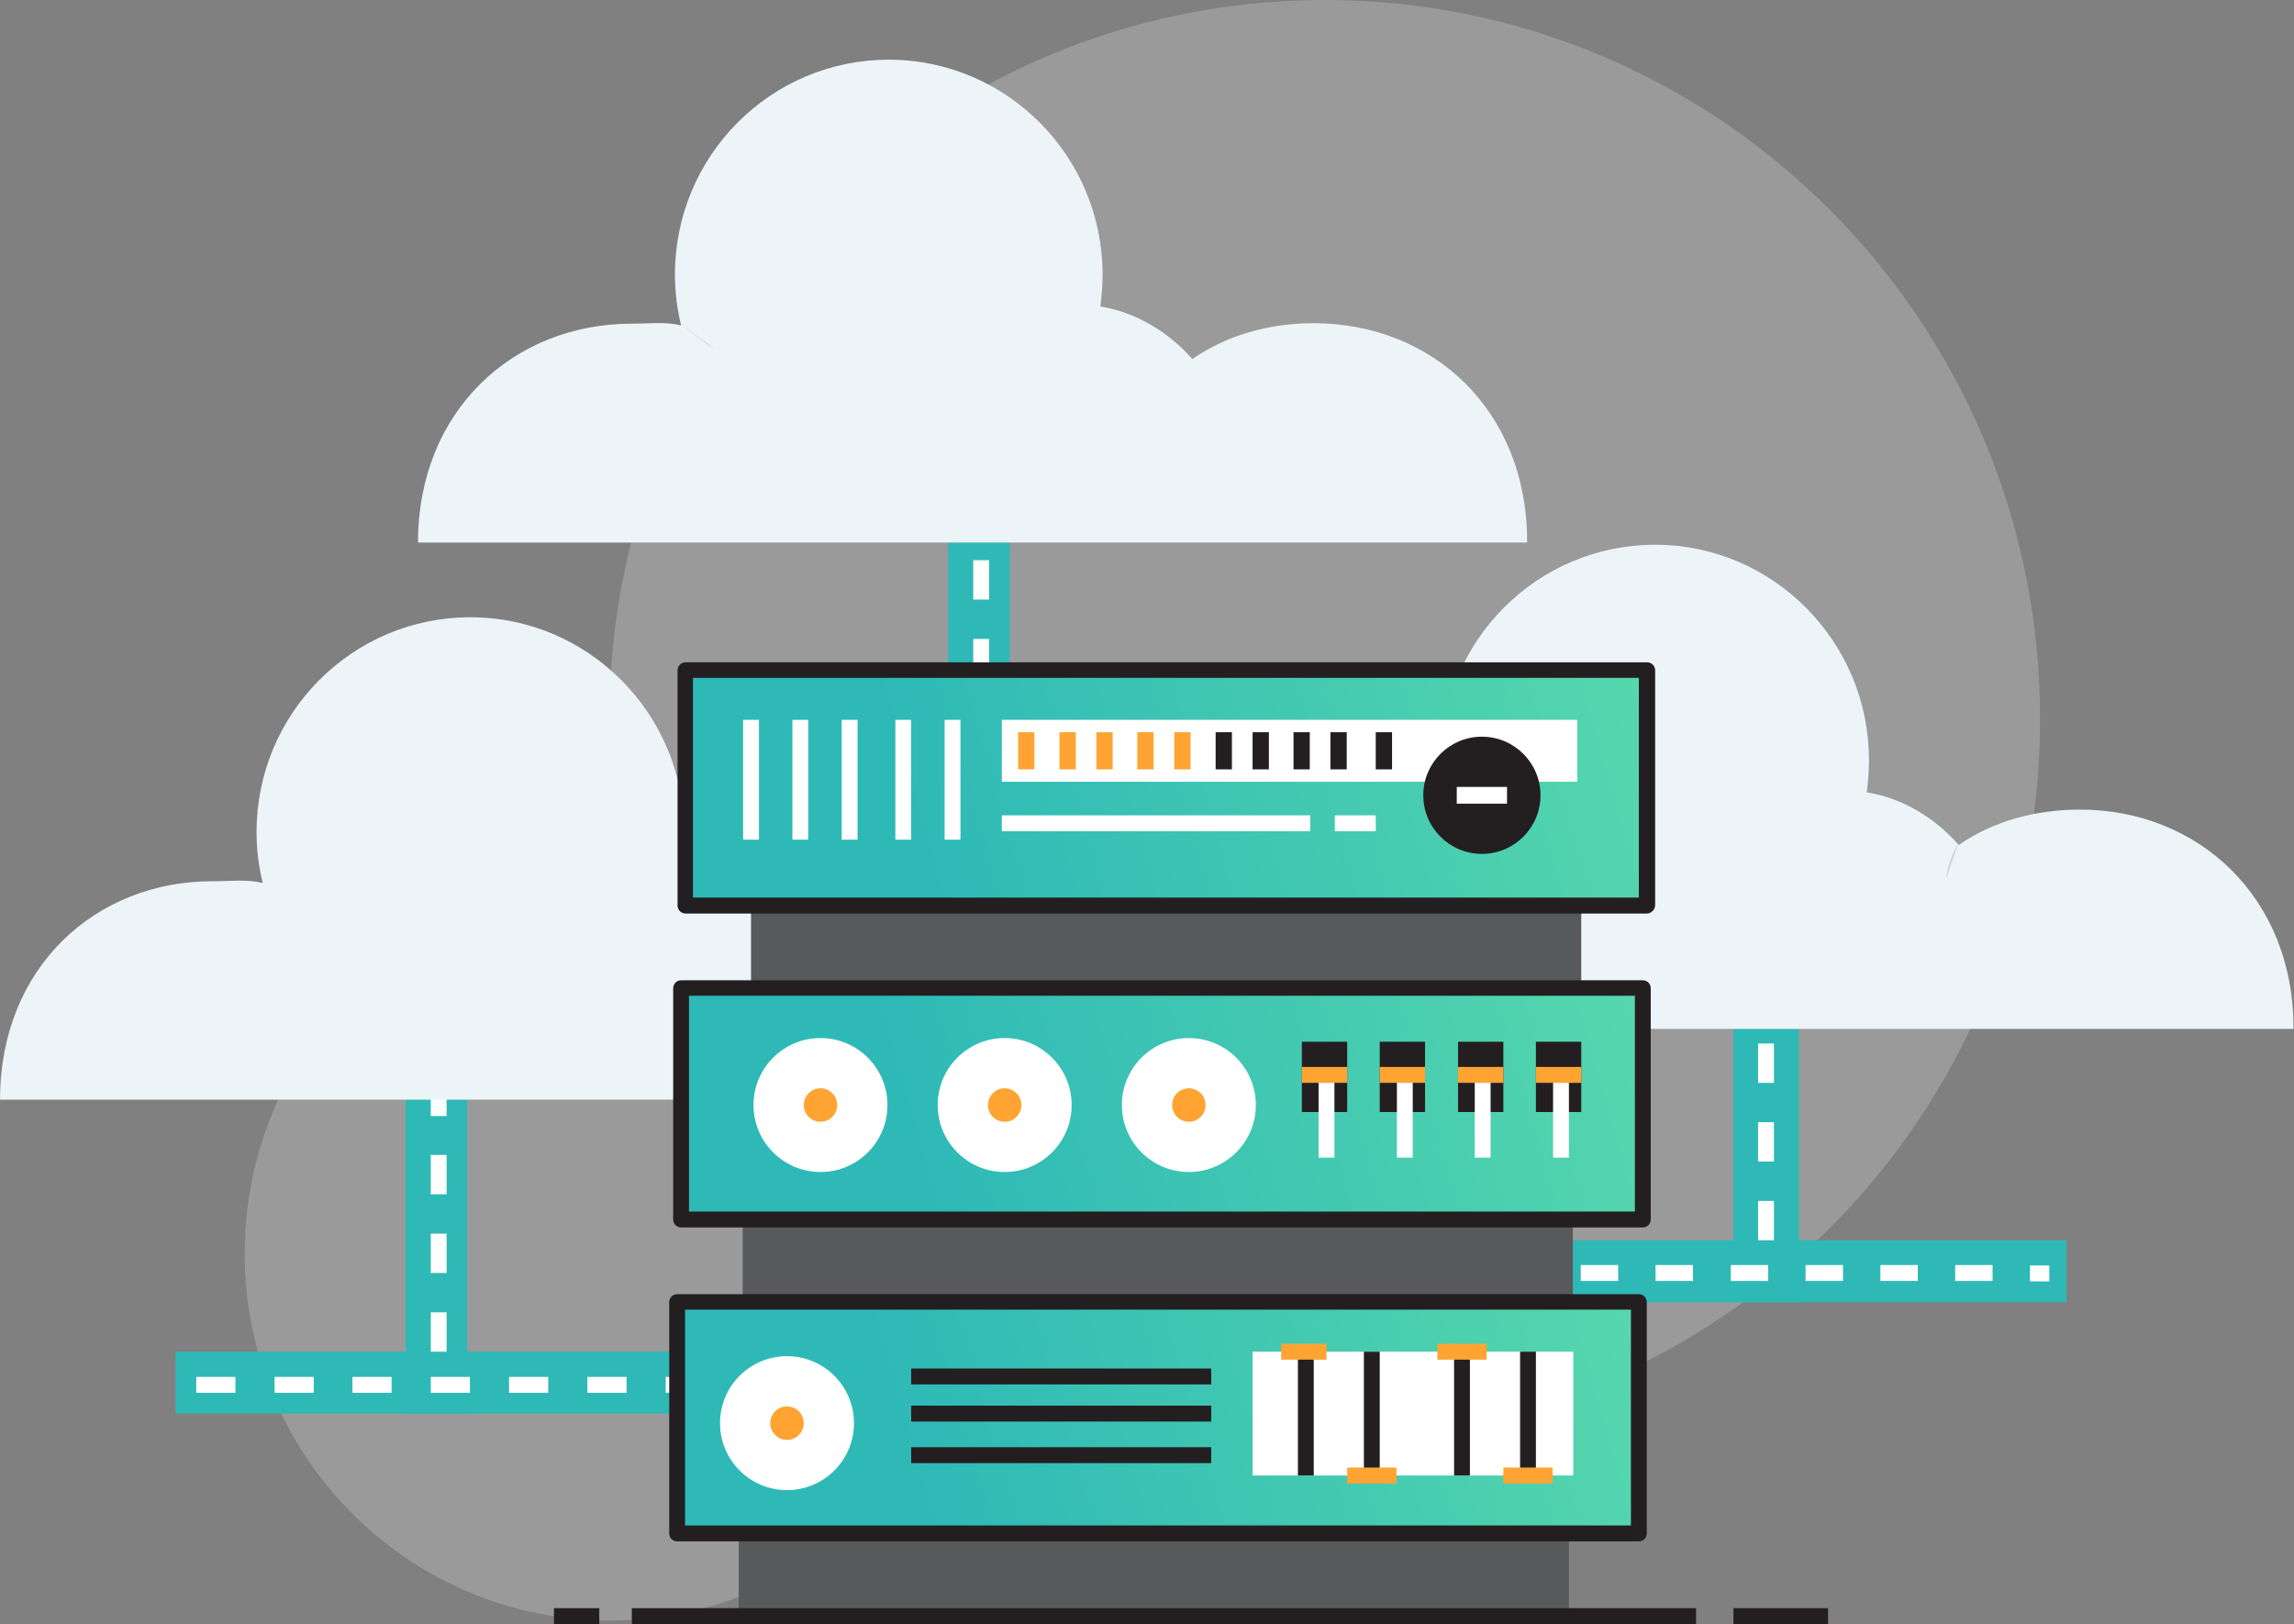 <svg width="137" height="97" viewBox="0 0 137 97" fill="none" xmlns="http://www.w3.org/2000/svg">
<rect x="0" y="0" width="137" height="97" fill="#808080" stroke="none"/>
<g clip-path="url(#clip0)">
<g opacity="0.3">
<path opacity="0.7" d="M121.836 42.941C121.836 66.656 102.709 85.882 79.115 85.882C55.521 85.882 36.393 66.656 36.393 42.941C36.393 19.226 55.521 0 79.115 0C102.709 0 121.836 19.226 121.836 42.941Z" fill="white"/>
<path opacity="0.7" d="M58.227 74.869C58.227 86.964 48.453 96.789 36.419 96.789C24.386 96.789 14.612 86.964 14.612 74.869C14.612 62.774 24.386 52.95 36.419 52.95C48.453 52.923 58.227 62.748 58.227 74.869Z" fill="white"/>
</g>
<path d="M27.907 62.219H24.228V84.429H27.907V62.219Z" fill="#2EB9B7"/>
<path d="M44.118 80.732H10.487V84.429H44.118V80.732Z" fill="#2EB9B7"/>
<path d="M42.094 83.188H39.756V82.237H42.094V83.188ZM37.418 83.188H35.079V82.237H37.418V83.188ZM32.741 83.188H30.402V82.237H32.741V83.188ZM28.064 83.188H25.726V82.237H28.064V83.188ZM23.387 83.188H21.049V82.237H23.387V83.188ZM18.737 83.188H16.398V82.237H18.737V83.188ZM14.06 83.188H11.722V82.237H14.06V83.188Z" fill="white"/>
<path d="M26.672 80.732H25.726V78.382H26.672V80.732ZM26.672 76.031H25.726V73.681H26.672V76.031ZM26.672 71.33H25.726V68.98H26.672V71.33ZM26.672 66.656H25.726V64.306H26.672V66.656Z" fill="white"/>
<path d="M60.303 26.699H56.624V49.147H60.303V26.699Z" fill="#2EB9B7"/>
<path d="M76.514 45.212H42.883V49.147H76.514V45.212Z" fill="white"/>
<path d="M74.49 47.642H72.152V46.691H74.49V47.642ZM69.814 47.642H67.475V46.691H69.814V47.642ZM65.137 47.642H62.798V46.691H65.137V47.642ZM60.46 47.642H58.122V46.691H60.46V47.642ZM55.783 47.642H53.445V46.691H55.783V47.642ZM51.133 47.642H48.794V46.691H51.133V47.642ZM46.456 47.642H44.118V46.691H46.456V47.642Z" fill="#231F20"/>
<path d="M59.068 45.212H58.122V42.862H59.068V45.212ZM59.068 40.511H58.122V38.161H59.068V40.511ZM59.068 35.81H58.122V33.46H59.068V35.81ZM59.068 31.136H58.122V28.786H59.068V31.136Z" fill="white"/>
<path d="M107.438 55.565H103.523V77.774H107.438V55.565Z" fill="#2EB9B7"/>
<path d="M123.413 74.077H89.782V77.774H123.413V74.077Z" fill="#2EB9B7"/>
<path d="M92.147 75.582H90.991V76.533H92.147V75.582Z" fill="#231F20"/>
<path d="M118.999 76.507H116.766V75.556H118.999V76.507ZM114.532 76.507H112.299V75.556H114.532V76.507ZM110.066 76.507H107.832V75.556H110.066V76.507ZM105.599 76.507H103.366V75.556H105.599V76.507ZM101.106 76.507H98.873V75.556H101.106V76.507ZM96.64 76.507H94.406V75.556H96.64V76.507Z" fill="white"/>
<path d="M122.388 75.582H121.232V76.533H122.388V75.582Z" fill="white"/>
<path d="M105.941 74.077H104.995V71.727H105.941V74.077ZM105.941 69.376H104.995V67.026H105.941V69.376ZM105.941 64.676H104.995V62.325H105.941V64.676ZM105.941 59.975H104.995V57.624H105.941V59.975Z" fill="white"/>
<path d="M53.471 52.606C50.791 52.606 48.295 53.319 46.219 54.745C44.827 53.161 42.909 51.973 40.728 51.603C40.807 50.995 40.86 50.335 40.86 49.701C40.86 42.624 35.132 36.867 28.09 36.867C21.049 36.867 15.321 42.597 15.321 49.701C15.321 50.758 15.453 51.761 15.689 52.739C14.743 52.501 13.771 52.633 12.746 52.633C5.705 52.606 0.003 57.783 0.003 65.679H66.24C66.24 57.783 60.539 52.606 53.471 52.606Z" fill="#EDF4F7"/>
<path d="M46.246 54.64C46.246 54.64 45.536 55.855 45.51 56.779Z" fill="#D1D3D4"/>
<path d="M45.957 56.806L45.011 56.779C45.037 55.749 45.773 54.455 45.799 54.402L46.614 54.878C46.456 55.195 45.983 56.145 45.957 56.806Z" fill="#231F20"/>
<path d="M78.458 19.305C75.778 19.305 73.282 20.018 71.206 21.444C69.814 19.86 67.896 18.671 65.715 18.302C65.794 17.694 65.846 17.034 65.846 16.4C65.846 9.323 60.119 3.565 53.077 3.565C46.036 3.565 40.308 9.296 40.308 16.4C40.308 17.456 40.439 18.46 40.676 19.437C39.73 19.2 38.758 19.332 37.733 19.332C30.692 19.332 24.964 24.508 24.964 32.404H91.201C91.227 24.481 85.526 19.305 78.458 19.305Z" fill="#EDF4F7"/>
<path d="M40.702 19.384C40.702 19.384 42.252 20.652 42.778 20.916Z" fill="#D1D3D4"/>
<path d="M124.227 48.355C121.547 48.355 119.051 49.041 116.976 50.467C115.583 48.883 113.665 47.668 111.484 47.325C111.563 46.717 111.616 46.057 111.616 45.397C111.616 38.319 105.888 32.536 98.847 32.536C91.805 32.536 86.077 38.266 86.077 45.344C86.077 46.4 86.209 47.404 86.445 48.381C85.499 48.143 84.527 48.328 83.502 48.328C76.461 48.328 70.733 53.557 70.733 61.453H136.97C136.997 53.584 131.269 48.355 124.227 48.355Z" fill="#EDF4F7"/>
<path d="M86.472 48.381C86.472 48.381 88.022 49.649 88.547 49.913Z" fill="#D1D3D4"/>
<path d="M88.311 50.335C87.785 50.045 86.314 48.883 86.156 48.751L86.734 48.011C87.339 48.513 88.389 49.305 88.731 49.49L88.311 50.335Z" fill="#231F20"/>
<path d="M116.976 50.309C116.976 50.309 116.266 51.524 116.24 52.448Z" fill="#D1D3D4"/>
<path d="M94.433 54.323H44.853V59.024H94.433V54.323Z" fill="#58595B"/>
<path d="M93.933 72.836H44.354V77.774H93.933V72.836Z" fill="#58595B"/>
<path d="M93.697 91.586H44.118V96.524H93.697V91.586Z" fill="#58595B"/>
<path d="M98.374 40.036H40.938V54.086H98.374V40.036Z" fill="#939598"/>
<path d="M98.374 40.036H40.938V54.086H98.374V40.036Z" fill="url(#paint0_linear)"/>
<path d="M98.347 54.561H40.938C40.676 54.561 40.465 54.349 40.465 54.086V40.036C40.465 39.772 40.676 39.56 40.938 39.56H98.374C98.636 39.56 98.847 39.772 98.847 40.036V54.086C98.82 54.349 98.61 54.561 98.347 54.561ZM41.385 53.61H97.874V40.485H41.385V53.61Z" fill="#231F20"/>
<path d="M98.111 59.024H40.676V72.836H98.111V59.024Z" fill="#939598"/>
<path d="M98.111 59.024H40.676V72.836H98.111V59.024Z" fill="url(#paint1_linear)"/>
<path d="M98.111 73.311H40.676C40.413 73.311 40.203 73.1 40.203 72.836V59.024C40.203 58.76 40.413 58.549 40.676 58.549H98.111C98.374 58.549 98.584 58.76 98.584 59.024V72.836C98.584 73.1 98.374 73.311 98.111 73.311ZM41.149 72.361H97.638V59.473H41.149V72.361Z" fill="#231F20"/>
<path d="M97.874 77.774H40.439V91.586H97.874V77.774Z" fill="#939598"/>
<path d="M97.874 77.774H40.439V91.586H97.874V77.774Z" fill="url(#paint2_linear)"/>
<path d="M97.874 92.061H40.439C40.176 92.061 39.966 91.85 39.966 91.586V77.774C39.966 77.51 40.176 77.299 40.439 77.299H97.874C98.137 77.299 98.347 77.51 98.347 77.774V91.586C98.347 91.85 98.137 92.061 97.874 92.061ZM40.912 91.111H97.401V78.223H40.912V91.111Z" fill="#231F20"/>
<path d="M101.29 96.049H37.733V97H101.29V96.049Z" fill="#231F20"/>
<path d="M45.326 42.994H44.38V50.151H45.326V42.994Z" fill="white"/>
<path d="M48.269 42.994H47.323V50.151H48.269V42.994Z" fill="white"/>
<path d="M51.212 42.994H50.266V50.151H51.212V42.994Z" fill="white"/>
<path d="M54.417 42.994H53.471V50.151H54.417V42.994Z" fill="white"/>
<path d="M57.36 42.994H56.414V50.151H57.36V42.994Z" fill="white"/>
<path d="M94.196 42.994H59.83V46.691H94.196V42.994Z" fill="white"/>
<path d="M88.5 51C90.433 51 92 49.433 92 47.5C92 45.567 90.433 44 88.5 44C86.567 44 85 45.567 85 47.5C85 49.433 86.567 51 88.5 51Z" fill="#231F20"/>
<path d="M90 47H87V48H90V47Z" fill="white"/>
<path d="M49 70C51.209 70 53 68.209 53 66C53 63.791 51.209 62 49 62C46.791 62 45 63.791 45 66C45 68.209 46.791 70 49 70Z" fill="white"/>
<path d="M60 70C62.209 70 64 68.209 64 66C64 63.791 62.209 62 60 62C57.791 62 56 63.791 56 66C56 68.209 57.791 70 60 70Z" fill="white"/>
<path d="M60 67C60.552 67 61 66.552 61 66C61 65.448 60.552 65 60 65C59.448 65 59 65.448 59 66C59 66.552 59.448 67 60 67Z" fill="#FFA432"/>
<path d="M49 67C49.552 67 50 66.552 50 66C50 65.448 49.552 65 49 65C48.448 65 48 65.448 48 66C48 66.552 48.448 67 49 67Z" fill="#FFA432"/>
<path d="M71 70C73.209 70 75 68.209 75 66C75 63.791 73.209 62 71 62C68.791 62 67 63.791 67 66C67 68.209 68.791 70 71 70Z" fill="white"/>
<path d="M71 67C71.552 67 72 66.552 72 66C72 65.448 71.552 65 71 65C70.448 65 70 65.448 70 66C70 66.552 70.448 67 71 67Z" fill="#FFA432"/>
<path d="M78.248 48.698H59.83V49.649H78.248V48.698Z" fill="white"/>
<path d="M82.162 48.698H79.719V49.649H82.162V48.698Z" fill="white"/>
<path d="M61.774 43.733H60.802V45.952H61.774V43.733Z" fill="#FFA432"/>
<path d="M64.244 43.733H63.271V45.952H64.244V43.733Z" fill="#FFA432"/>
<path d="M66.451 43.733H65.478V45.952H66.451V43.733Z" fill="#FFA432"/>
<path d="M68.894 43.733H67.922V45.952H68.894V43.733Z" fill="#FFA432"/>
<path d="M71.101 43.733H70.129V45.952H71.101V43.733Z" fill="#FFA432"/>
<path d="M73.571 43.733H72.599V45.952H73.571V43.733Z" fill="#231F20"/>
<path d="M75.778 43.733H74.806V45.952H75.778V43.733Z" fill="#231F20"/>
<path d="M78.221 43.733H77.249V45.952H78.221V43.733Z" fill="#231F20"/>
<path d="M80.428 43.733H79.456V45.952H80.428V43.733Z" fill="#231F20"/>
<path d="M83.135 43.733H82.162V45.952H83.135V43.733Z" fill="#231F20"/>
<path d="M80.455 62.219H77.749V66.418H80.455V62.219Z" fill="#231F20"/>
<path d="M85.105 62.219H82.399V66.418H85.105V62.219Z" fill="#231F20"/>
<path d="M89.782 62.219H87.076V66.418H89.782V62.219Z" fill="#231F20"/>
<path d="M94.433 62.219H91.726V66.418H94.433V62.219Z" fill="#231F20"/>
<path d="M79.693 64.2H78.747V69.139H79.693V64.2Z" fill="white"/>
<path d="M84.37 64.2H83.424V69.139H84.37V64.2Z" fill="white"/>
<path d="M89.02 64.2H88.074V69.139H89.02V64.2Z" fill="white"/>
<path d="M93.697 64.2H92.751V69.139H93.697V64.2Z" fill="white"/>
<path d="M80.455 63.725H77.749V64.675H80.455V63.725Z" fill="#FFA432"/>
<path d="M85.105 63.725H82.399V64.675H85.105V63.725Z" fill="#FFA432"/>
<path d="M89.782 63.725H87.076V64.675H89.782V63.725Z" fill="#FFA432"/>
<path d="M94.433 63.725H91.726V64.675H94.433V63.725Z" fill="#FFA432"/>
<path d="M93.96 80.732H74.806V88.126H93.96V80.732Z" fill="white"/>
<path d="M47 89C49.209 89 51 87.209 51 85C51 82.791 49.209 81 47 81C44.791 81 43 82.791 43 85C43 87.209 44.791 89 47 89Z" fill="white"/>
<path d="M47 86C47.552 86 48 85.552 48 85C48 84.448 47.552 84 47 84C46.448 84 46 84.448 46 85C46 85.552 46.448 86 47 86Z" fill="#FFA432"/>
<path d="M78.458 80.732H77.512V88.126H78.458V80.732Z" fill="#231F20"/>
<path d="M79.22 80.257H76.514V81.207H79.22V80.257Z" fill="#FFA432"/>
<path d="M82.399 80.732H81.453V88.126H82.399V80.732Z" fill="#231F20"/>
<path d="M83.397 87.651H80.455V88.602H83.397V87.651Z" fill="#FFA432"/>
<path d="M87.785 80.732H86.839V88.126H87.785V80.732Z" fill="#231F20"/>
<path d="M88.784 80.257H85.841V81.207H88.784V80.257Z" fill="#FFA432"/>
<path d="M91.726 80.732H90.781V88.126H91.726V80.732Z" fill="#231F20"/>
<path d="M92.725 87.651H89.782V88.602H92.725V87.651Z" fill="#FFA432"/>
<path d="M72.336 81.736H54.417V82.686H72.336V81.736Z" fill="#231F20"/>
<path d="M72.336 83.954H54.417V84.905H72.336V83.954Z" fill="#231F20"/>
<path d="M72.336 86.436H54.417V87.387H72.336V86.436Z" fill="#231F20"/>
<path d="M109.172 96.049H103.523V97H109.172V96.049Z" fill="#231F20"/>
<path d="M35.789 96.049H33.083V97H35.789V96.049Z" fill="#231F20"/>
</g>
<defs>
<linearGradient id="paint0_linear" x1="108.842" y1="35.259" x2="41.007" y2="54.328" gradientUnits="userSpaceOnUse">
<stop stop-color="#61DFAA"/>
<stop offset="0.793" stop-color="#2EB9B7"/>
</linearGradient>
<linearGradient id="paint1_linear" x1="108.579" y1="54.328" x2="40.916" y2="73.675" gradientUnits="userSpaceOnUse">
<stop stop-color="#61DFAA"/>
<stop offset="0.793" stop-color="#2EB9B7"/>
</linearGradient>
<linearGradient id="paint2_linear" x1="108.343" y1="73.078" x2="40.679" y2="92.426" gradientUnits="userSpaceOnUse">
<stop stop-color="#61DFAA"/>
<stop offset="0.793" stop-color="#2EB9B7"/>
</linearGradient>
<clipPath id="clip0">
<rect width="137" height="97" fill="white"/>
</clipPath>
</defs>
</svg>
